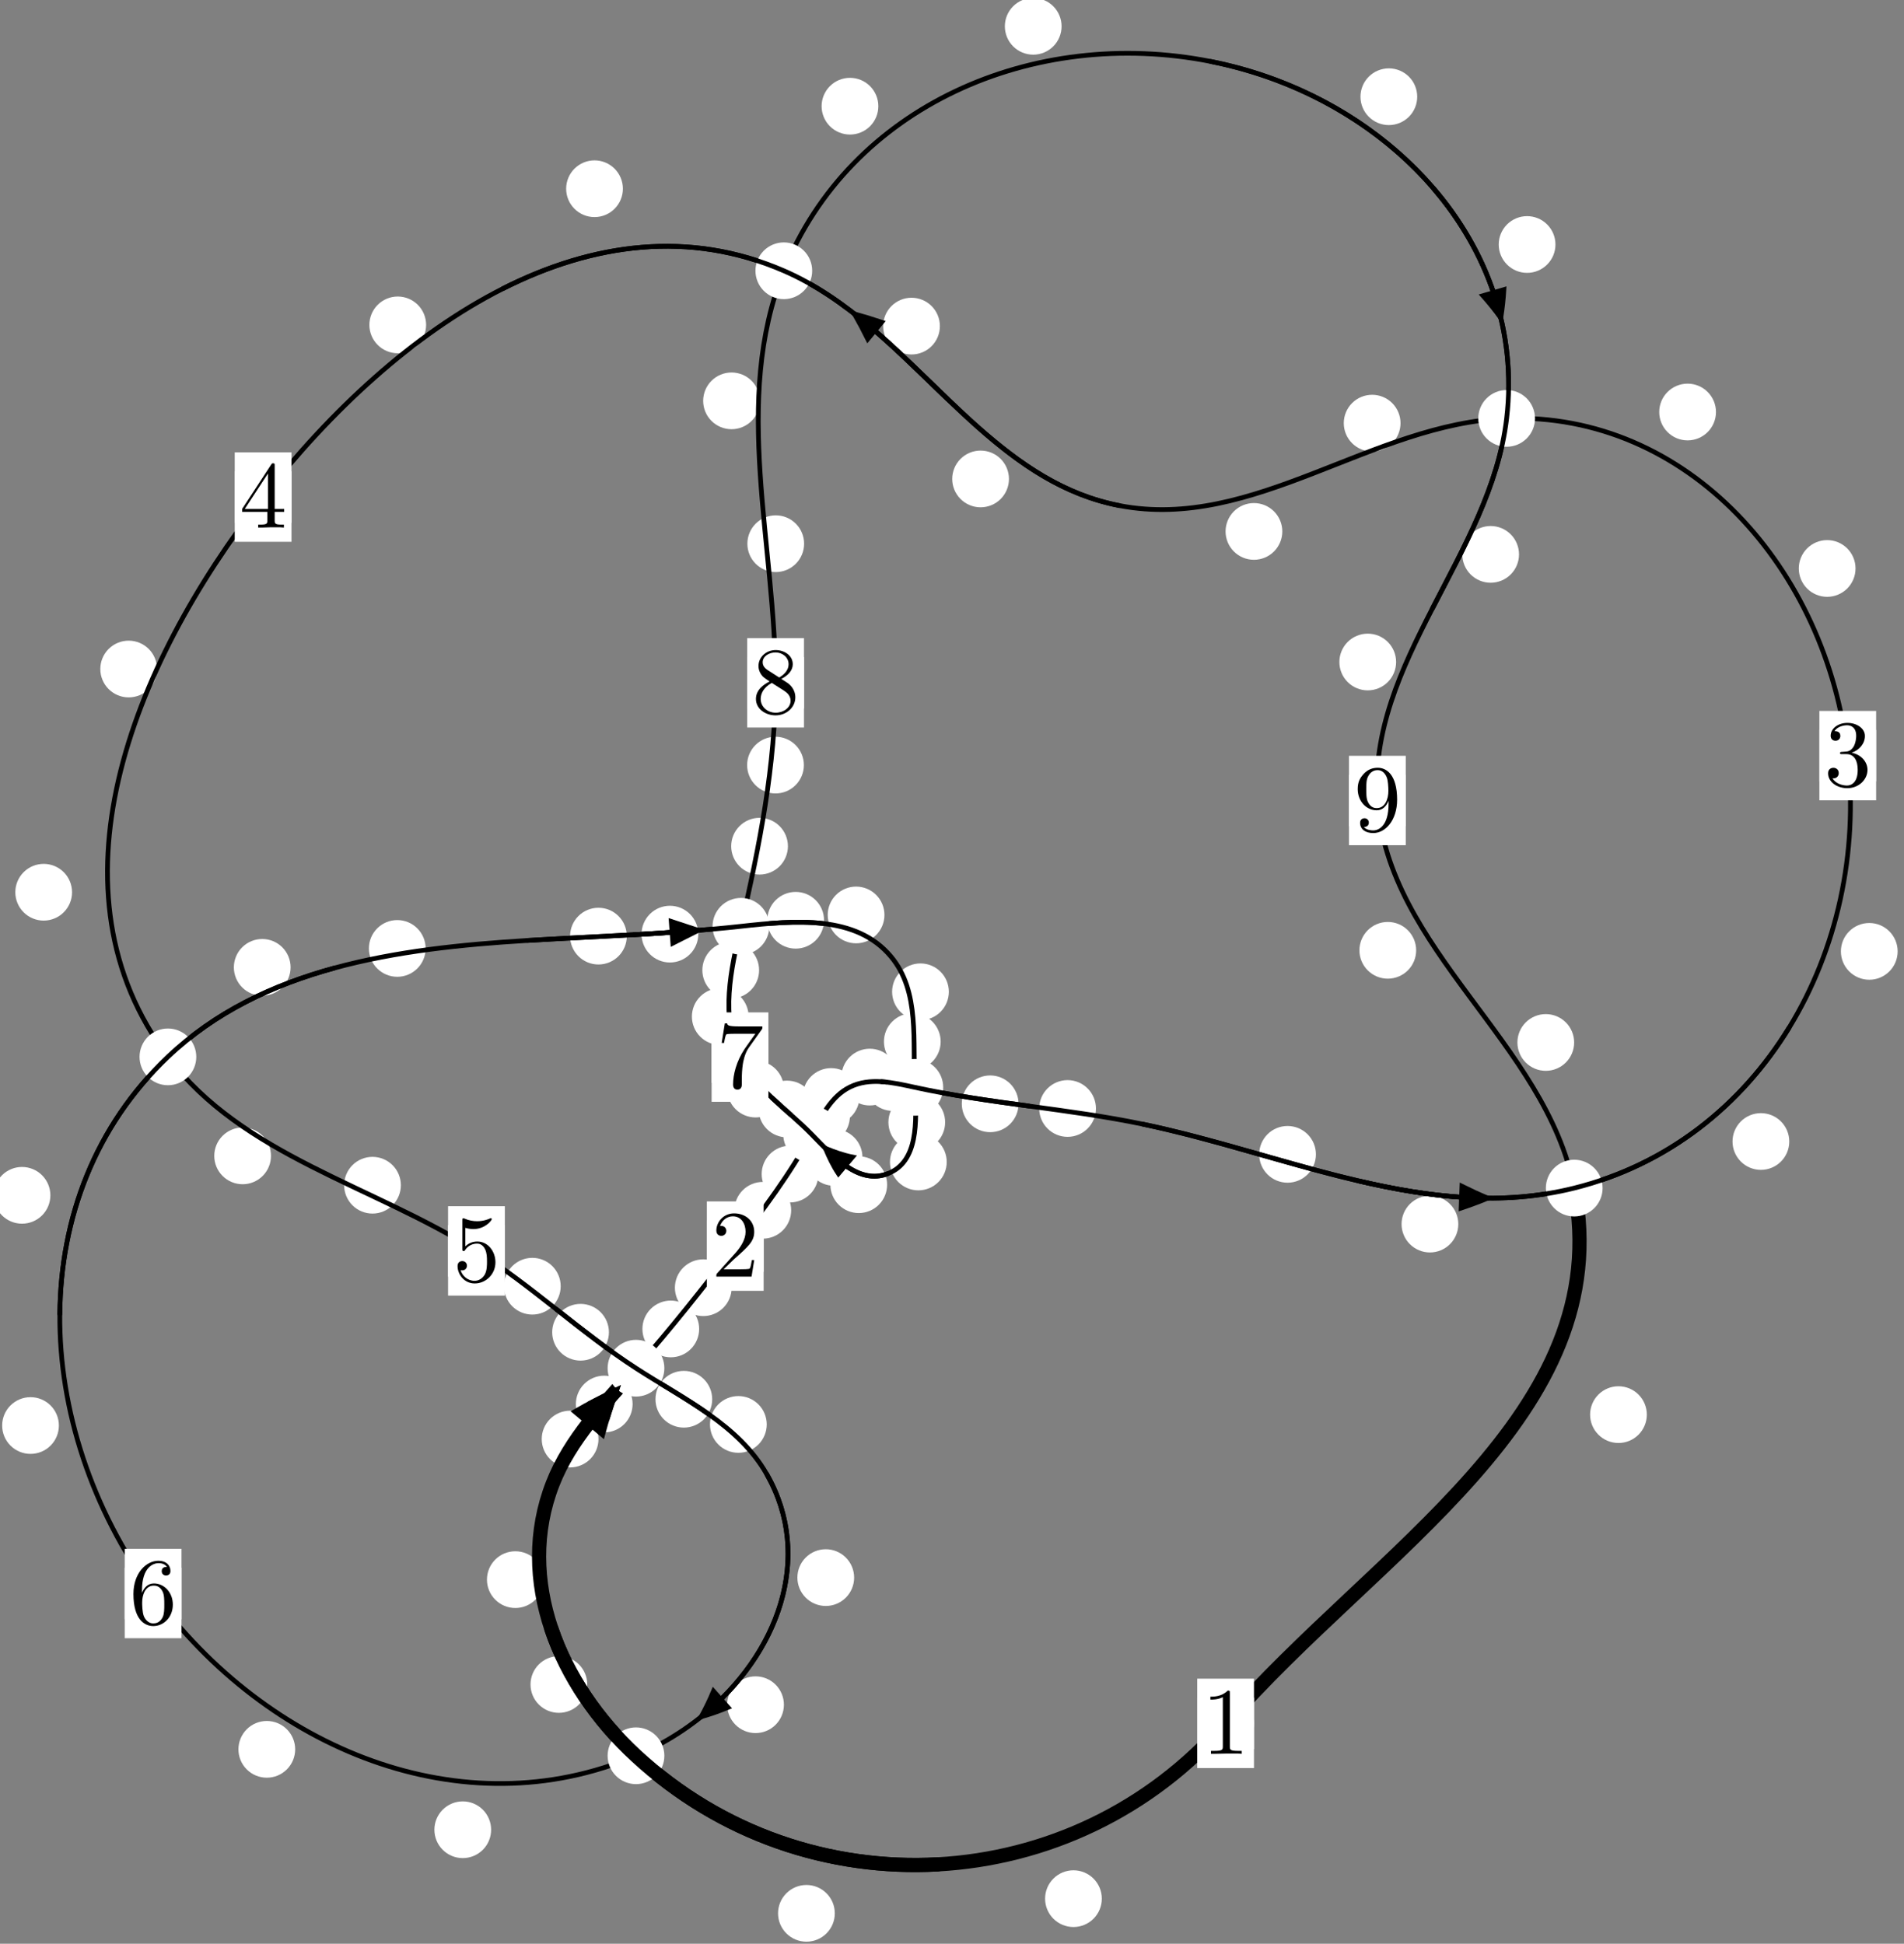 <?xml version="1.0"?>
<!-- Created by MetaPost 1.999 on 2021.07.05:2354 -->
<svg version="1.1" xmlns="http://www.w3.org/2000/svg" xmlns:xlink="http://www.w3.org/1999/xlink" width="200.581" height="204.807" viewBox="0 0 200.581 204.807">
<rect x="0" y="0" width="200.581" height="204.807" fill="#808080" stroke="none"/>
<!-- Original BoundingBox: -67.669159 -19.590866 132.911957 185.216492 -->
  <defs>
    <g transform="scale(0.01,0.01)" id="GLYPHcmr10_49">
      <path style="fill-rule: evenodd;" d="M294 -640C294 -664,294 -666,271 -666C209 -602,121 -602,89 -602L89 -571C109 -571,168 -571,220 -597L220 -79C220 -43,217 -31,127 -31L95 -31L95 -0L257 -0L130 -3L217 -3L257 -3L297 -3L384 -3L419 -0L419 -31L387 -31C297 -31,294 -42,294 -79"></path>
    </g>
    <g transform="scale(0.01,0.01)" id="GLYPHcmr10_50">
      <path style="fill-rule: evenodd;" d="M127 -77L233 -180C389 -318,449 -372,449 -472C449 -586,359 -666,237 -666C124 -666,50 -574,50 -485C50 -429,100 -429,103 -429C120 -429,155 -441,155 -482C155 -508,137 -534,102 -534C94 -534,92 -534,89 -533C112 -598,166 -635,224 -635C315 -635,358 -554,358 -472C358 -392,308 -313,253 -251L61 -37C50 -26,50 -24,50 -0L421 -0L449 -174L424 -174C419 -144,412 -100,402 -85C395 -77,329 -77,307 -77"></path>
    </g>
    <g transform="scale(0.01,0.01)" id="GLYPHcmr10_51">
      <path style="fill-rule: evenodd;" d="M290 -352C372 -379,430 -449,430 -528C430 -610,342 -666,246 -666C145 -666,69 -606,69 -530C69 -497,91 -478,120 -478C151 -478,171 -500,171 -529C171 -579,124 -579,109 -579C140 -628,206 -641,242 -641C283 -641,338 -619,338 -529C338 -517,336 -459,310 -415C280 -367,246 -364,221 -363C213 -362,189 -360,182 -360C174 -359,167 -358,167 -348C167 -337,174 -337,191 -337L235 -337C317 -337,354 -269,354 -171C354 -35,285 -6,241 -6C198 -6,123 -23,88 -82C123 -77,154 -99,154 -137C154 -173,127 -193,98 -193C74 -193,42 -179,42 -135C42 -44,135 22,244 22C366 22,457 -69,457 -171C457 -253,394 -331,290 -352"></path>
    </g>
    <g transform="scale(0.01,0.01)" id="GLYPHcmr10_52">
      <path style="fill-rule: evenodd;" d="M294 -165L294 -78C294 -42,292 -31,218 -31L197 -31L197 -0L332 -0L238 -3L290 -3L332 -3L374 -3L427 -3L468 -0L468 -31L447 -31C373 -31,371 -42,371 -78L371 -165L471 -165L471 -196L371 -196L371 -651C371 -671,371 -677,355 -677C346 -677,343 -677,335 -665L28 -196L28 -165M300 -196L56 -196L300 -569"></path>
    </g>
    <g transform="scale(0.01,0.01)" id="GLYPHcmr10_53">
      <path style="fill-rule: evenodd;" d="M449 -201C449 -320,367 -420,259 -420C211 -420,168 -404,132 -369L132 -564C152 -558,185 -551,217 -551C340 -551,410 -642,410 -655C410 -661,407 -666,400 -666C399 -666,397 -666,392 -663C372 -654,323 -634,256 -634C216 -634,170 -641,123 -662C115 -665,113 -665,111 -665C101 -665,101 -657,101 -641L101 -345C101 -327,101 -319,115 -319C122 -319,124 -322,128 -328C139 -344,176 -398,257 -398C309 -398,334 -352,342 -334C358 -297,360 -258,360 -208C360 -173,360 -113,336 -71C312 -32,275 -6,229 -6C156 -6,99 -59,82 -118C85 -117,88 -116,99 -116C132 -116,149 -141,149 -165C149 -189,132 -214,99 -214C85 -214,50 -207,50 -161C50 -75,119 22,231 22C347 22,449 -74,449 -201"></path>
    </g>
    <g transform="scale(0.01,0.01)" id="GLYPHcmr10_54">
      <path style="fill-rule: evenodd;" d="M132 -328L132 -352C132 -605,256 -641,307 -641C331 -641,373 -635,395 -601C380 -601,340 -601,340 -556C340 -525,364 -510,386 -510C402 -510,432 -519,432 -558C432 -618,388 -666,305 -666C177 -666,42 -537,42 -316C42 -49,158 22,251 22C362 22,457 -72,457 -204C457 -331,368 -427,257 -427C189 -427,152 -376,132 -328M251 -6C188 -6,158 -66,152 -81C134 -128,134 -208,134 -226C134 -304,166 -404,256 -404C272 -404,318 -404,349 -342C367 -305,367 -254,367 -205C367 -157,367 -107,350 -71C320 -11,274 -6,251 -6"></path>
    </g>
    <g transform="scale(0.01,0.01)" id="GLYPHcmr10_55">
      <path style="fill-rule: evenodd;" d="M476 -609C485 -621,485 -623,485 -644L242 -644C120 -644,118 -657,114 -676L89 -676L56 -470L81 -470C84 -486,93 -549,106 -561C113 -567,191 -567,204 -567L411 -567C400 -551,321 -442,299 -409C209 -274,176 -135,176 -33C176 -23,176 22,222 22C268 22,268 -23,268 -33L268 -84C268 -139,271 -194,279 -248C283 -271,297 -357,341 -419"></path>
    </g>
    <g transform="scale(0.01,0.01)" id="GLYPHcmr10_56">
      <path style="fill-rule: evenodd;" d="M163 -457C117 -487,113 -521,113 -538C113 -599,178 -641,249 -641C322 -641,386 -589,386 -517C386 -460,347 -412,287 -377M309 -362C381 -399,430 -451,430 -517C430 -609,341 -666,250 -666C150 -666,69 -592,69 -499C69 -481,71 -436,113 -389C124 -377,161 -352,186 -335C128 -306,42 -250,42 -151C42 -45,144 22,249 22C362 22,457 -61,457 -168C457 -204,446 -249,408 -291C389 -312,373 -322,309 -362M209 -320L332 -242C360 -223,407 -193,407 -132C407 -58,332 -6,250 -6C164 -6,92 -68,92 -151C92 -209,124 -273,209 -320"></path>
    </g>
    <g transform="scale(0.01,0.01)" id="GLYPHcmr10_57">
      <path style="fill-rule: evenodd;" d="M367 -318L367 -286C367 -52,263 -6,205 -6C188 -6,134 -8,107 -42C151 -42,159 -71,159 -88C159 -119,135 -134,113 -134C97 -134,67 -125,67 -86C67 -19,121 22,206 22C335 22,457 -114,457 -329C457 -598,342 -666,253 -666C198 -666,149 -648,106 -603C65 -558,42 -516,42 -441C42 -316,130 -218,242 -218C303 -218,344 -260,367 -318M243 -241C227 -241,181 -241,150 -304C132 -341,132 -391,132 -440C132 -494,132 -541,153 -578C180 -628,218 -641,253 -641C299 -641,332 -607,349 -562C361 -530,365 -467,365 -421C365 -338,331 -241,243 -241"></path>
    </g>
  </defs>
  <path d="M116.074 200.056C116.074 199.263,115.759 198.503,115.199 197.942C114.639 197.382,113.878 197.067,113.086 197.067C112.293 197.067,111.533 197.382,110.972 197.942C110.412 198.503,110.097 199.263,110.097 200.056C110.097 200.848,110.412 201.609,110.972 202.169C111.533 202.73,112.293 203.045,113.086 203.045C113.878 203.045,114.639 202.73,115.199 202.169C115.759 201.609,116.074 200.848,116.074 200.056Z" style="fill: rgb(100%,100%,100%);stroke: none;"></path>
  <path d="M132.102 181.586C132.102 180.793,131.787 180.033,131.226 179.472C130.666 178.912,129.905 178.597,129.113 178.597C128.32 178.597,127.56 178.912,126.999 179.472C126.439 180.033,126.124 180.793,126.124 181.586C126.124 182.378,126.439 183.139,126.999 183.699C127.56 184.259,128.32 184.574,129.113 184.574C129.905 184.574,130.666 184.259,131.226 183.699C131.787 183.139,132.102 182.378,132.102 181.586Z" style="fill: rgb(100%,100%,100%);stroke: none;"></path>
  <path d="M61.865 177.488C61.865 176.696,61.55 175.936,60.99 175.375C60.429 174.815,59.669 174.5,58.876 174.5C58.084 174.5,57.323 174.815,56.763 175.375C56.202 175.936,55.888 176.696,55.888 177.488C55.888 178.281,56.202 179.041,56.763 179.602C57.323 180.162,58.084 180.477,58.876 180.477C59.669 180.477,60.429 180.162,60.99 179.602C61.55 179.041,61.865 178.281,61.865 177.488Z" style="fill: rgb(100%,100%,100%);stroke: none;"></path>
  <path d="M87.944 201.602C87.944 200.809,87.629 200.049,87.068 199.489C86.508 198.928,85.748 198.613,84.955 198.613C84.162 198.613,83.402 198.928,82.842 199.489C82.281 200.049,81.966 200.809,81.966 201.602C81.966 202.395,82.281 203.155,82.842 203.715C83.402 204.276,84.162 204.591,84.955 204.591C85.748 204.591,86.508 204.276,87.068 203.715C87.629 203.155,87.944 202.395,87.944 201.602Z" style="fill: rgb(100%,100%,100%);stroke: none;"></path>
  <path d="M63.048 151.629C63.048 150.837,62.733 150.076,62.172 149.516C61.612 148.955,60.852 148.64,60.059 148.64C59.266 148.64,58.506 148.955,57.946 149.516C57.385 150.076,57.07 150.837,57.07 151.629C57.07 152.422,57.385 153.182,57.946 153.743C58.506 154.303,59.266 154.618,60.059 154.618C60.852 154.618,61.612 154.303,62.172 153.743C62.733 153.182,63.048 152.422,63.048 151.629Z" style="fill: rgb(100%,100%,100%);stroke: none;"></path>
  <path d="M57.277 166.441C57.277 165.648,56.962 164.888,56.401 164.328C55.841 163.767,55.081 163.452,54.288 163.452C53.495 163.452,52.735 163.767,52.175 164.328C51.614 164.888,51.299 165.648,51.299 166.441C51.299 167.234,51.614 167.994,52.175 168.554C52.735 169.115,53.495 169.43,54.288 169.43C55.081 169.43,55.841 169.115,56.401 168.554C56.962 167.994,57.277 167.234,57.277 166.441Z" style="fill: rgb(100%,100%,100%);stroke: none;"></path>
  <path d="M73.654 140.026C73.654 139.233,73.339 138.473,72.779 137.913C72.218 137.352,71.458 137.037,70.665 137.037C69.873 137.037,69.112 137.352,68.552 137.913C67.991 138.473,67.677 139.233,67.677 140.026C67.677 140.819,67.991 141.579,68.552 142.139C69.112 142.7,69.873 143.015,70.665 143.015C71.458 143.015,72.218 142.7,72.779 142.139C73.339 141.579,73.654 140.819,73.654 140.026Z" style="fill: rgb(100%,100%,100%);stroke: none;"></path>
  <path d="M66.644 147.939C66.644 147.146,66.329 146.386,65.769 145.826C65.208 145.265,64.448 144.95,63.656 144.95C62.863 144.95,62.103 145.265,61.542 145.826C60.982 146.386,60.667 147.146,60.667 147.939C60.667 148.732,60.982 149.492,61.542 150.052C62.103 150.613,62.863 150.928,63.656 150.928C64.448 150.928,65.208 150.613,65.769 150.052C66.329 149.492,66.644 148.732,66.644 147.939Z" style="fill: rgb(100%,100%,100%);stroke: none;"></path>
  <path d="M83.347 127.525C83.347 126.732,83.032 125.972,82.471 125.412C81.911 124.851,81.151 124.536,80.358 124.536C79.565 124.536,78.805 124.851,78.245 125.412C77.684 125.972,77.369 126.732,77.369 127.525C77.369 128.318,77.684 129.078,78.245 129.638C78.805 130.199,79.565 130.514,80.358 130.514C81.151 130.514,81.911 130.199,82.471 129.638C83.032 129.078,83.347 128.318,83.347 127.525Z" style="fill: rgb(100%,100%,100%);stroke: none;"></path>
  <path d="M77.076 135.682C77.076 134.889,76.761 134.129,76.201 133.569C75.64 133.008,74.88 132.693,74.087 132.693C73.295 132.693,72.534 133.008,71.974 133.569C71.414 134.129,71.099 134.889,71.099 135.682C71.099 136.475,71.414 137.235,71.974 137.796C72.534 138.356,73.295 138.671,74.087 138.671C74.88 138.671,75.64 138.356,76.201 137.796C76.761 137.235,77.076 136.475,77.076 135.682Z" style="fill: rgb(100%,100%,100%);stroke: none;"></path>
  <path d="M89.536 117.604C89.536 116.811,89.222 116.051,88.661 115.491C88.101 114.93,87.34 114.615,86.548 114.615C85.755 114.615,84.995 114.93,84.434 115.491C83.874 116.051,83.559 116.811,83.559 117.604C83.559 118.397,83.874 119.157,84.434 119.717C84.995 120.278,85.755 120.593,86.548 120.593C87.34 120.593,88.101 120.278,88.661 119.717C89.222 119.157,89.536 118.397,89.536 117.604Z" style="fill: rgb(100%,100%,100%);stroke: none;"></path>
  <path d="M86.218 123.709C86.218 122.916,85.903 122.156,85.342 121.596C84.782 121.035,84.022 120.72,83.229 120.72C82.436 120.72,81.676 121.035,81.116 121.596C80.555 122.156,80.24 122.916,80.24 123.709C80.24 124.502,80.555 125.262,81.116 125.822C81.676 126.383,82.436 126.698,83.229 126.698C84.022 126.698,84.782 126.383,85.342 125.822C85.903 125.262,86.218 124.502,86.218 123.709Z" style="fill: rgb(100%,100%,100%);stroke: none;"></path>
  <path d="M94.617 113.49C94.617 112.698,94.302 111.937,93.742 111.377C93.181 110.816,92.421 110.501,91.628 110.501C90.836 110.501,90.076 110.816,89.515 111.377C88.955 111.937,88.64 112.698,88.64 113.49C88.64 114.283,88.955 115.043,89.515 115.604C90.076 116.164,90.836 116.479,91.628 116.479C92.421 116.479,93.181 116.164,93.742 115.604C94.302 115.043,94.617 114.283,94.617 113.49Z" style="fill: rgb(100%,100%,100%);stroke: none;"></path>
  <path d="M90.545 115.532C90.545 114.74,90.23 113.979,89.67 113.419C89.109 112.858,88.349 112.544,87.557 112.544C86.764 112.544,86.004 112.858,85.443 113.419C84.883 113.979,84.568 114.74,84.568 115.532C84.568 116.325,84.883 117.085,85.443 117.646C86.004 118.206,86.764 118.521,87.557 118.521C88.349 118.521,89.109 118.206,89.67 117.646C90.23 117.085,90.545 116.325,90.545 115.532Z" style="fill: rgb(100%,100%,100%);stroke: none;"></path>
  <path d="M107.3 116.305C107.3 115.512,106.985 114.752,106.425 114.191C105.864 113.631,105.104 113.316,104.312 113.316C103.519 113.316,102.759 113.631,102.198 114.191C101.638 114.752,101.323 115.512,101.323 116.305C101.323 117.097,101.638 117.858,102.198 118.418C102.759 118.979,103.519 119.294,104.312 119.294C105.104 119.294,105.864 118.979,106.425 118.418C106.985 117.858,107.3 117.097,107.3 116.305Z" style="fill: rgb(100%,100%,100%);stroke: none;"></path>
  <path d="M97.056 114.067C97.056 113.274,96.741 112.514,96.181 111.953C95.62 111.393,94.86 111.078,94.067 111.078C93.275 111.078,92.514 111.393,91.954 111.953C91.393 112.514,91.078 113.274,91.078 114.067C91.078 114.859,91.393 115.62,91.954 116.18C92.514 116.74,93.275 117.055,94.067 117.055C94.86 117.055,95.62 116.74,96.181 116.18C96.741 115.62,97.056 114.859,97.056 114.067Z" style="fill: rgb(100%,100%,100%);stroke: none;"></path>
  <path d="M138.629 121.629C138.629 120.837,138.314 120.076,137.753 119.516C137.193 118.955,136.432 118.641,135.64 118.641C134.847 118.641,134.087 118.955,133.526 119.516C132.966 120.076,132.651 120.837,132.651 121.629C132.651 122.422,132.966 123.182,133.526 123.743C134.087 124.303,134.847 124.618,135.64 124.618C136.432 124.618,137.193 124.303,137.753 123.743C138.314 123.182,138.629 122.422,138.629 121.629Z" style="fill: rgb(100%,100%,100%);stroke: none;"></path>
  <path d="M115.454 116.797C115.454 116.004,115.14 115.244,114.579 114.684C114.019 114.123,113.258 113.808,112.466 113.808C111.673 113.808,110.913 114.123,110.352 114.684C109.792 115.244,109.477 116.004,109.477 116.797C109.477 117.59,109.792 118.35,110.352 118.91C110.913 119.471,111.673 119.786,112.466 119.786C113.258 119.786,114.019 119.471,114.579 118.91C115.14 118.35,115.454 117.59,115.454 116.797Z" style="fill: rgb(100%,100%,100%);stroke: none;"></path>
  <path d="M188.494 120.277C188.494 119.484,188.179 118.724,187.618 118.163C187.058 117.603,186.298 117.288,185.505 117.288C184.712 117.288,183.952 117.603,183.392 118.163C182.831 118.724,182.516 119.484,182.516 120.277C182.516 121.069,182.831 121.829,183.392 122.39C183.952 122.95,184.712 123.265,185.505 123.265C186.298 123.265,187.058 122.95,187.618 122.39C188.179 121.829,188.494 121.069,188.494 120.277Z" style="fill: rgb(100%,100%,100%);stroke: none;"></path>
  <path d="M153.628 128.98C153.628 128.187,153.313 127.427,152.752 126.866C152.192 126.306,151.432 125.991,150.639 125.991C149.846 125.991,149.086 126.306,148.525 126.866C147.965 127.427,147.65 128.187,147.65 128.98C147.65 129.772,147.965 130.532,148.525 131.093C149.086 131.653,149.846 131.968,150.639 131.968C151.432 131.968,152.192 131.653,152.752 131.093C153.313 130.532,153.628 129.772,153.628 128.98Z" style="fill: rgb(100%,100%,100%);stroke: none;"></path>
  <path d="M195.475 59.897C195.475 59.105,195.16 58.344,194.6 57.784C194.039 57.224,193.279 56.909,192.486 56.909C191.694 56.909,190.934 57.224,190.373 57.784C189.813 58.344,189.498 59.105,189.498 59.897C189.498 60.69,189.813 61.45,190.373 62.011C190.934 62.571,191.694 62.886,192.486 62.886C193.279 62.886,194.039 62.571,194.6 62.011C195.16 61.45,195.475 60.69,195.475 59.897Z" style="fill: rgb(100%,100%,100%);stroke: none;"></path>
  <path d="M199.912 100.243C199.912 99.45,199.597 98.69,199.037 98.13C198.476 97.569,197.716 97.254,196.923 97.254C196.131 97.254,195.37 97.569,194.81 98.13C194.249 98.69,193.934 99.45,193.934 100.243C193.934 101.036,194.249 101.796,194.81 102.356C195.37 102.917,196.131 103.232,196.923 103.232C197.716 103.232,198.476 102.917,199.037 102.356C199.597 101.796,199.912 101.036,199.912 100.243Z" style="fill: rgb(100%,100%,100%);stroke: none;"></path>
  <path d="M147.541 44.586C147.541 43.793,147.226 43.033,146.665 42.472C146.105 41.912,145.345 41.597,144.552 41.597C143.759 41.597,142.999 41.912,142.439 42.472C141.878 43.033,141.563 43.793,141.563 44.586C141.563 45.378,141.878 46.138,142.439 46.699C142.999 47.259,143.759 47.574,144.552 47.574C145.345 47.574,146.105 47.259,146.665 46.699C147.226 46.138,147.541 45.378,147.541 44.586Z" style="fill: rgb(100%,100%,100%);stroke: none;"></path>
  <path d="M180.773 43.413C180.773 42.62,180.458 41.86,179.897 41.3C179.337 40.739,178.577 40.424,177.784 40.424C176.991 40.424,176.231 40.739,175.671 41.3C175.11 41.86,174.795 42.62,174.795 43.413C174.795 44.206,175.11 44.966,175.671 45.527C176.231 46.087,176.991 46.402,177.784 46.402C178.577 46.402,179.337 46.087,179.897 45.527C180.458 44.966,180.773 44.206,180.773 43.413Z" style="fill: rgb(100%,100%,100%);stroke: none;"></path>
  <path d="M106.291 50.465C106.291 49.672,105.976 48.912,105.416 48.351C104.855 47.791,104.095 47.476,103.303 47.476C102.51 47.476,101.75 47.791,101.189 48.351C100.629 48.912,100.314 49.672,100.314 50.465C100.314 51.257,100.629 52.017,101.189 52.578C101.75 53.138,102.51 53.453,103.303 53.453C104.095 53.453,104.855 53.138,105.416 52.578C105.976 52.017,106.291 51.257,106.291 50.465Z" style="fill: rgb(100%,100%,100%);stroke: none;"></path>
  <path d="M135.087 55.995C135.087 55.202,134.772 54.442,134.212 53.881C133.651 53.321,132.891 53.006,132.098 53.006C131.306 53.006,130.546 53.321,129.985 53.881C129.425 54.442,129.11 55.202,129.11 55.995C129.11 56.787,129.425 57.547,129.985 58.108C130.546 58.668,131.306 58.983,132.098 58.983C132.891 58.983,133.651 58.668,134.212 58.108C134.772 57.547,135.087 56.787,135.087 55.995Z" style="fill: rgb(100%,100%,100%);stroke: none;"></path>
  <path d="M65.62 19.886C65.62 19.093,65.305 18.333,64.744 17.772C64.184 17.212,63.424 16.897,62.631 16.897C61.838 16.897,61.078 17.212,60.518 17.772C59.957 18.333,59.642 19.093,59.642 19.886C59.642 20.678,59.957 21.438,60.518 21.999C61.078 22.559,61.838 22.874,62.631 22.874C63.424 22.874,64.184 22.559,64.744 21.999C65.305 21.438,65.62 20.678,65.62 19.886Z" style="fill: rgb(100%,100%,100%);stroke: none;"></path>
  <path d="M99.015 34.361C99.015 33.568,98.7 32.808,98.14 32.248C97.579 31.687,96.819 31.372,96.026 31.372C95.234 31.372,94.474 31.687,93.913 32.248C93.353 32.808,93.038 33.568,93.038 34.361C93.038 35.154,93.353 35.914,93.913 36.474C94.474 37.035,95.234 37.35,96.026 37.35C96.819 37.35,97.579 37.035,98.14 36.474C98.7 35.914,99.015 35.154,99.015 34.361Z" style="fill: rgb(100%,100%,100%);stroke: none;"></path>
  <path d="M16.545 70.493C16.545 69.7,16.23 68.94,15.669 68.379C15.109 67.819,14.349 67.504,13.556 67.504C12.763 67.504,12.003 67.819,11.443 68.379C10.882 68.94,10.567 69.7,10.567 70.493C10.567 71.285,10.882 72.045,11.443 72.606C12.003 73.166,12.763 73.481,13.556 73.481C14.349 73.481,15.109 73.166,15.669 72.606C16.23 72.045,16.545 71.285,16.545 70.493Z" style="fill: rgb(100%,100%,100%);stroke: none;"></path>
  <path d="M44.89 34.233C44.89 33.44,44.575 32.68,44.015 32.119C43.454 31.559,42.694 31.244,41.902 31.244C41.109 31.244,40.349 31.559,39.788 32.119C39.228 32.68,38.913 33.44,38.913 34.233C38.913 35.025,39.228 35.785,39.788 36.346C40.349 36.906,41.109 37.221,41.902 37.221C42.694 37.221,43.454 36.906,44.015 36.346C44.575 35.785,44.89 35.025,44.89 34.233Z" style="fill: rgb(100%,100%,100%);stroke: none;"></path>
  <path d="M28.548 121.791C28.548 120.998,28.233 120.238,27.673 119.678C27.112 119.117,26.352 118.802,25.56 118.802C24.767 118.802,24.007 119.117,23.446 119.678C22.886 120.238,22.571 120.998,22.571 121.791C22.571 122.584,22.886 123.344,23.446 123.904C24.007 124.465,24.767 124.78,25.56 124.78C26.352 124.78,27.112 124.465,27.673 123.904C28.233 123.344,28.548 122.584,28.548 121.791Z" style="fill: rgb(100%,100%,100%);stroke: none;"></path>
  <path d="M7.591 94.012C7.591 93.219,7.276 92.459,6.716 91.899C6.155 91.338,5.395 91.023,4.602 91.023C3.81 91.023,3.049 91.338,2.489 91.899C1.928 92.459,1.613 93.219,1.613 94.012C1.613 94.805,1.928 95.565,2.489 96.125C3.049 96.686,3.81 97.001,4.602 97.001C5.395 97.001,6.155 96.686,6.716 96.125C7.276 95.565,7.591 94.805,7.591 94.012Z" style="fill: rgb(100%,100%,100%);stroke: none;"></path>
  <path d="M59.067 135.524C59.067 134.731,58.752 133.971,58.192 133.41C57.631 132.85,56.871 132.535,56.078 132.535C55.286 132.535,54.526 132.85,53.965 133.41C53.405 133.971,53.09 134.731,53.09 135.524C53.09 136.316,53.405 137.077,53.965 137.637C54.526 138.197,55.286 138.512,56.078 138.512C56.871 138.512,57.631 138.197,58.192 137.637C58.752 137.077,59.067 136.316,59.067 135.524Z" style="fill: rgb(100%,100%,100%);stroke: none;"></path>
  <path d="M42.23 124.882C42.23 124.09,41.915 123.33,41.355 122.769C40.794 122.209,40.034 121.894,39.242 121.894C38.449 121.894,37.689 122.209,37.128 122.769C36.568 123.33,36.253 124.09,36.253 124.882C36.253 125.675,36.568 126.435,37.128 126.996C37.689 127.556,38.449 127.871,39.242 127.871C40.034 127.871,40.794 127.556,41.355 126.996C41.915 126.435,42.23 125.675,42.23 124.882Z" style="fill: rgb(100%,100%,100%);stroke: none;"></path>
  <path d="M75.029 147.433C75.029 146.641,74.714 145.88,74.154 145.32C73.593 144.759,72.833 144.444,72.04 144.444C71.248 144.444,70.487 144.759,69.927 145.32C69.366 145.88,69.052 146.641,69.052 147.433C69.052 148.226,69.366 148.986,69.927 149.547C70.487 150.107,71.248 150.422,72.04 150.422C72.833 150.422,73.593 150.107,74.154 149.547C74.714 148.986,75.029 148.226,75.029 147.433Z" style="fill: rgb(100%,100%,100%);stroke: none;"></path>
  <path d="M64.149 140.375C64.149 139.583,63.834 138.823,63.274 138.262C62.713 137.702,61.953 137.387,61.16 137.387C60.368 137.387,59.607 137.702,59.047 138.262C58.486 138.823,58.172 139.583,58.172 140.375C58.172 141.168,58.486 141.928,59.047 142.489C59.607 143.049,60.368 143.364,61.16 143.364C61.953 143.364,62.713 143.049,63.274 142.489C63.834 141.928,64.149 141.168,64.149 140.375Z" style="fill: rgb(100%,100%,100%);stroke: none;"></path>
  <path d="M89.981 166.227C89.981 165.435,89.666 164.674,89.105 164.114C88.545 163.553,87.785 163.239,86.992 163.239C86.199 163.239,85.439 163.553,84.879 164.114C84.318 164.674,84.003 165.435,84.003 166.227C84.003 167.02,84.318 167.78,84.879 168.341C85.439 168.901,86.199 169.216,86.992 169.216C87.785 169.216,88.545 168.901,89.105 168.341C89.666 167.78,89.981 167.02,89.981 166.227Z" style="fill: rgb(100%,100%,100%);stroke: none;"></path>
  <path d="M80.774 150.088C80.774 149.295,80.459 148.535,79.898 147.975C79.338 147.414,78.577 147.099,77.785 147.099C76.992 147.099,76.232 147.414,75.671 147.975C75.111 148.535,74.796 149.295,74.796 150.088C74.796 150.881,75.111 151.641,75.671 152.201C76.232 152.762,76.992 153.077,77.785 153.077C78.577 153.077,79.338 152.762,79.898 152.201C80.459 151.641,80.774 150.881,80.774 150.088Z" style="fill: rgb(100%,100%,100%);stroke: none;"></path>
  <path d="M51.739 192.794C51.739 192.002,51.425 191.242,50.864 190.681C50.304 190.121,49.543 189.806,48.751 189.806C47.958 189.806,47.198 190.121,46.637 190.681C46.077 191.242,45.762 192.002,45.762 192.794C45.762 193.587,46.077 194.347,46.637 194.908C47.198 195.468,47.958 195.783,48.751 195.783C49.543 195.783,50.304 195.468,50.864 194.908C51.425 194.347,51.739 193.587,51.739 192.794Z" style="fill: rgb(100%,100%,100%);stroke: none;"></path>
  <path d="M82.583 179.621C82.583 178.828,82.269 178.068,81.708 177.507C81.148 176.947,80.387 176.632,79.595 176.632C78.802 176.632,78.042 176.947,77.481 177.507C76.921 178.068,76.606 178.828,76.606 179.621C76.606 180.413,76.921 181.173,77.481 181.734C78.042 182.294,78.802 182.609,79.595 182.609C80.387 182.609,81.148 182.294,81.708 181.734C82.269 181.173,82.583 180.413,82.583 179.621Z" style="fill: rgb(100%,100%,100%);stroke: none;"></path>
  <path d="M6.204 150.204C6.204 149.411,5.889 148.651,5.329 148.09C4.768 147.53,4.008 147.215,3.215 147.215C2.423 147.215,1.662 147.53,1.102 148.09C0.541 148.651,0.227 149.411,0.227 150.204C0.227 150.996,0.541 151.757,1.102 152.317C1.662 152.878,2.423 153.193,3.215 153.193C4.008 153.193,4.768 152.878,5.329 152.317C5.889 151.757,6.204 150.996,6.204 150.204Z" style="fill: rgb(100%,100%,100%);stroke: none;"></path>
  <path d="M31.096 184.323C31.096 183.53,30.781 182.77,30.22 182.209C29.66 181.649,28.9 181.334,28.107 181.334C27.314 181.334,26.554 181.649,25.994 182.209C25.433 182.77,25.118 183.53,25.118 184.323C25.118 185.115,25.433 185.876,25.994 186.436C26.554 186.997,27.314 187.311,28.107 187.311C28.9 187.311,29.66 186.997,30.22 186.436C30.781 185.876,31.096 185.115,31.096 184.323Z" style="fill: rgb(100%,100%,100%);stroke: none;"></path>
  <path d="M30.614 101.926C30.614 101.134,30.299 100.374,29.739 99.813C29.178 99.253,28.418 98.938,27.625 98.938C26.833 98.938,26.072 99.253,25.512 99.813C24.951 100.374,24.637 101.134,24.637 101.926C24.637 102.719,24.951 103.479,25.512 104.04C26.072 104.6,26.833 104.915,27.625 104.915C28.418 104.915,29.178 104.6,29.739 104.04C30.299 103.479,30.614 102.719,30.614 101.926Z" style="fill: rgb(100%,100%,100%);stroke: none;"></path>
  <path d="M5.308 125.948C5.308 125.155,4.993 124.395,4.433 123.835C3.872 123.274,3.112 122.959,2.32 122.959C1.527 122.959,0.767 123.274,0.206 123.835C-0.354 124.395,-0.669 125.155,-0.669 125.948C-0.669 126.741,-0.354 127.501,0.206 128.061C0.767 128.622,1.527 128.937,2.32 128.937C3.112 128.937,3.872 128.622,4.433 128.061C4.993 127.501,5.308 126.741,5.308 125.948Z" style="fill: rgb(100%,100%,100%);stroke: none;"></path>
  <path d="M66.033 98.637C66.033 97.844,65.718 97.084,65.158 96.524C64.597 95.963,63.837 95.648,63.044 95.648C62.252 95.648,61.492 95.963,60.931 96.524C60.371 97.084,60.056 97.844,60.056 98.637C60.056 99.43,60.371 100.19,60.931 100.75C61.492 101.311,62.252 101.626,63.044 101.626C63.837 101.626,64.597 101.311,65.158 100.75C65.718 100.19,66.033 99.43,66.033 98.637Z" style="fill: rgb(100%,100%,100%);stroke: none;"></path>
  <path d="M44.84 99.933C44.84 99.141,44.525 98.381,43.964 97.82C43.404 97.26,42.644 96.945,41.851 96.945C41.058 96.945,40.298 97.26,39.738 97.82C39.177 98.381,38.862 99.141,38.862 99.933C38.862 100.726,39.177 101.486,39.738 102.047C40.298 102.607,41.058 102.922,41.851 102.922C42.644 102.922,43.404 102.607,43.964 102.047C44.525 101.486,44.84 100.726,44.84 99.933Z" style="fill: rgb(100%,100%,100%);stroke: none;"></path>
  <path d="M86.811 96.965C86.811 96.173,86.496 95.413,85.935 94.852C85.375 94.292,84.615 93.977,83.822 93.977C83.029 93.977,82.269 94.292,81.709 94.852C81.148 95.413,80.833 96.173,80.833 96.965C80.833 97.758,81.148 98.518,81.709 99.079C82.269 99.639,83.029 99.954,83.822 99.954C84.615 99.954,85.375 99.639,85.935 99.079C86.496 98.518,86.811 97.758,86.811 96.965Z" style="fill: rgb(100%,100%,100%);stroke: none;"></path>
  <path d="M73.563 98.426C73.563 97.634,73.248 96.874,72.687 96.313C72.127 95.753,71.367 95.438,70.574 95.438C69.781 95.438,69.021 95.753,68.461 96.313C67.9 96.874,67.585 97.634,67.585 98.426C67.585 99.219,67.9 99.979,68.461 100.54C69.021 101.1,69.781 101.415,70.574 101.415C71.367 101.415,72.127 101.1,72.687 100.54C73.248 99.979,73.563 99.219,73.563 98.426Z" style="fill: rgb(100%,100%,100%);stroke: none;"></path>
  <path d="M99.958 104.501C99.958 103.709,99.643 102.948,99.083 102.388C98.522 101.827,97.762 101.513,96.969 101.513C96.177 101.513,95.417 101.827,94.856 102.388C94.296 102.948,93.981 103.709,93.981 104.501C93.981 105.294,94.296 106.054,94.856 106.615C95.417 107.175,96.177 107.49,96.969 107.49C97.762 107.49,98.522 107.175,99.083 106.615C99.643 106.054,99.958 105.294,99.958 104.501Z" style="fill: rgb(100%,100%,100%);stroke: none;"></path>
  <path d="M93.175 96.405C93.175 95.613,92.86 94.853,92.299 94.292C91.739 93.732,90.979 93.417,90.186 93.417C89.393 93.417,88.633 93.732,88.073 94.292C87.512 94.853,87.197 95.613,87.197 96.405C87.197 97.198,87.512 97.958,88.073 98.519C88.633 99.079,89.393 99.394,90.186 99.394C90.979 99.394,91.739 99.079,92.299 98.519C92.86 97.958,93.175 97.198,93.175 96.405Z" style="fill: rgb(100%,100%,100%);stroke: none;"></path>
  <path d="M99.568 118.249C99.568 117.456,99.253 116.696,98.693 116.136C98.132 115.575,97.372 115.26,96.579 115.26C95.787 115.26,95.027 115.575,94.466 116.136C93.906 116.696,93.591 117.456,93.591 118.249C93.591 119.042,93.906 119.802,94.466 120.362C95.027 120.923,95.787 121.238,96.579 121.238C97.372 121.238,98.132 120.923,98.693 120.362C99.253 119.802,99.568 119.042,99.568 118.249Z" style="fill: rgb(100%,100%,100%);stroke: none;"></path>
  <path d="M99.097 109.753C99.097 108.961,98.782 108.201,98.222 107.64C97.661 107.08,96.901 106.765,96.108 106.765C95.316 106.765,94.556 107.08,93.995 107.64C93.435 108.201,93.12 108.961,93.12 109.753C93.12 110.546,93.435 111.306,93.995 111.867C94.556 112.427,95.316 112.742,96.108 112.742C96.901 112.742,97.661 112.427,98.222 111.867C98.782 111.306,99.097 110.546,99.097 109.753Z" style="fill: rgb(100%,100%,100%);stroke: none;"></path>
  <path d="M93.456 124.828C93.456 124.036,93.141 123.276,92.581 122.715C92.02 122.155,91.26 121.84,90.468 121.84C89.675 121.84,88.915 122.155,88.354 122.715C87.794 123.276,87.479 124.036,87.479 124.828C87.479 125.621,87.794 126.381,88.354 126.942C88.915 127.502,89.675 127.817,90.468 127.817C91.26 127.817,92.02 127.502,92.581 126.942C93.141 126.381,93.456 125.621,93.456 124.828Z" style="fill: rgb(100%,100%,100%);stroke: none;"></path>
  <path d="M99.735 122.435C99.735 121.642,99.42 120.882,98.859 120.321C98.299 119.761,97.539 119.446,96.746 119.446C95.953 119.446,95.193 119.761,94.633 120.321C94.072 120.882,93.757 121.642,93.757 122.435C93.757 123.227,94.072 123.987,94.633 124.548C95.193 125.108,95.953 125.423,96.746 125.423C97.539 125.423,98.299 125.108,98.859 124.548C99.42 123.987,99.735 123.227,99.735 122.435Z" style="fill: rgb(100%,100%,100%);stroke: none;"></path>
  <path d="M85.891 116.849C85.891 116.057,85.576 115.297,85.015 114.736C84.455 114.176,83.695 113.861,82.902 113.861C82.109 113.861,81.349 114.176,80.789 114.736C80.228 115.297,79.913 116.057,79.913 116.849C79.913 117.642,80.228 118.402,80.789 118.963C81.349 119.523,82.109 119.838,82.902 119.838C83.695 119.838,84.455 119.523,85.015 118.963C85.576 118.402,85.891 117.642,85.891 116.849Z" style="fill: rgb(100%,100%,100%);stroke: none;"></path>
  <path d="M90.859 121.955C90.859 121.163,90.544 120.402,89.983 119.842C89.423 119.281,88.663 118.967,87.87 118.967C87.077 118.967,86.317 119.281,85.757 119.842C85.196 120.402,84.881 121.163,84.881 121.955C84.881 122.748,85.196 123.508,85.757 124.069C86.317 124.629,87.077 124.944,87.87 124.944C88.663 124.944,89.423 124.629,89.983 124.069C90.544 123.508,90.859 122.748,90.859 121.955Z" style="fill: rgb(100%,100%,100%);stroke: none;"></path>
  <path d="M78.866 107.115C78.866 106.322,78.551 105.562,77.991 105.002C77.43 104.441,76.67 104.126,75.877 104.126C75.085 104.126,74.324 104.441,73.764 105.002C73.204 105.562,72.889 106.322,72.889 107.115C72.889 107.908,73.204 108.668,73.764 109.228C74.324 109.789,75.085 110.104,75.877 110.104C76.67 110.104,77.43 109.789,77.991 109.228C78.551 108.668,78.866 107.908,78.866 107.115Z" style="fill: rgb(100%,100%,100%);stroke: none;"></path>
  <path d="M82.589 114.753C82.589 113.961,82.274 113.201,81.714 112.64C81.153 112.08,80.393 111.765,79.6 111.765C78.808 111.765,78.048 112.08,77.487 112.64C76.927 113.201,76.612 113.961,76.612 114.753C76.612 115.546,76.927 116.306,77.487 116.867C78.048 117.427,78.808 117.742,79.6 117.742C80.393 117.742,81.153 117.427,81.714 116.867C82.274 116.306,82.589 115.546,82.589 114.753Z" style="fill: rgb(100%,100%,100%);stroke: none;"></path>
  <path d="M83.005 89.161C83.005 88.369,82.69 87.609,82.13 87.048C81.569 86.488,80.809 86.173,80.016 86.173C79.224 86.173,78.464 86.488,77.903 87.048C77.343 87.609,77.028 88.369,77.028 89.161C77.028 89.954,77.343 90.714,77.903 91.275C78.464 91.835,79.224 92.15,80.016 92.15C80.809 92.15,81.569 91.835,82.13 91.275C82.69 90.714,83.005 89.954,83.005 89.161Z" style="fill: rgb(100%,100%,100%);stroke: none;"></path>
  <path d="M79.969 102.224C79.969 101.431,79.654 100.671,79.093 100.11C78.533 99.55,77.773 99.235,76.98 99.235C76.187 99.235,75.427 99.55,74.867 100.11C74.306 100.671,73.991 101.431,73.991 102.224C73.991 103.016,74.306 103.776,74.867 104.337C75.427 104.897,76.187 105.212,76.98 105.212C77.773 105.212,78.533 104.897,79.093 104.337C79.654 103.776,79.969 103.016,79.969 102.224Z" style="fill: rgb(100%,100%,100%);stroke: none;"></path>
  <path d="M84.711 57.289C84.711 56.496,84.396 55.736,83.836 55.176C83.275 54.615,82.515 54.3,81.722 54.3C80.93 54.3,80.17 54.615,79.609 55.176C79.049 55.736,78.734 56.496,78.734 57.289C78.734 58.082,79.049 58.842,79.609 59.402C80.17 59.963,80.93 60.278,81.722 60.278C82.515 60.278,83.275 59.963,83.836 59.402C84.396 58.842,84.711 58.082,84.711 57.289Z" style="fill: rgb(100%,100%,100%);stroke: none;"></path>
  <path d="M84.686 80.616C84.686 79.823,84.371 79.063,83.81 78.503C83.25 77.942,82.49 77.627,81.697 77.627C80.904 77.627,80.144 77.942,79.584 78.503C79.023 79.063,78.708 79.823,78.708 80.616C78.708 81.409,79.023 82.169,79.584 82.729C80.144 83.29,80.904 83.605,81.697 83.605C82.49 83.605,83.25 83.29,83.81 82.729C84.371 82.169,84.686 81.409,84.686 80.616Z" style="fill: rgb(100%,100%,100%);stroke: none;"></path>
  <path d="M92.531 11.189C92.531 10.397,92.216 9.637,91.656 9.076C91.095 8.516,90.335 8.201,89.543 8.201C88.75 8.201,87.99 8.516,87.429 9.076C86.869 9.637,86.554 10.397,86.554 11.189C86.554 11.982,86.869 12.742,87.429 13.303C87.99 13.863,88.75 14.178,89.543 14.178C90.335 14.178,91.095 13.863,91.656 13.303C92.216 12.742,92.531 11.982,92.531 11.189Z" style="fill: rgb(100%,100%,100%);stroke: none;"></path>
  <path d="M80.054 42.237C80.054 41.444,79.739 40.684,79.179 40.123C78.618 39.563,77.858 39.248,77.065 39.248C76.273 39.248,75.512 39.563,74.952 40.123C74.391 40.684,74.077 41.444,74.077 42.237C74.077 43.029,74.391 43.789,74.952 44.35C75.512 44.91,76.273 45.225,77.065 45.225C77.858 45.225,78.618 44.91,79.179 44.35C79.739 43.789,80.054 43.029,80.054 42.237Z" style="fill: rgb(100%,100%,100%);stroke: none;"></path>
  <path d="M149.3 10.191C149.3 9.399,148.985 8.638,148.424 8.078C147.864 7.517,147.104 7.202,146.311 7.202C145.518 7.202,144.758 7.517,144.198 8.078C143.637 8.638,143.322 9.399,143.322 10.191C143.322 10.984,143.637 11.744,144.198 12.305C144.758 12.865,145.518 13.18,146.311 13.18C147.104 13.18,147.864 12.865,148.424 12.305C148.985 11.744,149.3 10.984,149.3 10.191Z" style="fill: rgb(100%,100%,100%);stroke: none;"></path>
  <path d="M111.835 2.772C111.835 1.98,111.52 1.219,110.96 0.659C110.399 0.098,109.639 -0.216,108.846 -0.216C108.054 -0.216,107.293 0.098,106.733 0.659C106.172 1.219,105.858 1.98,105.858 2.772C105.858 3.565,106.172 4.325,106.733 4.886C107.293 5.446,108.054 5.761,108.846 5.761C109.639 5.761,110.399 5.446,110.96 4.886C111.52 4.325,111.835 3.565,111.835 2.772Z" style="fill: rgb(100%,100%,100%);stroke: none;"></path>
  <path d="M160.024 58.413C160.024 57.62,159.709 56.86,159.149 56.3C158.588 55.739,157.828 55.424,157.035 55.424C156.243 55.424,155.483 55.739,154.922 56.3C154.362 56.86,154.047 57.62,154.047 58.413C154.047 59.206,154.362 59.966,154.922 60.526C155.483 61.087,156.243 61.402,157.035 61.402C157.828 61.402,158.588 61.087,159.149 60.526C159.709 59.966,160.024 59.206,160.024 58.413Z" style="fill: rgb(100%,100%,100%);stroke: none;"></path>
  <path d="M163.863 25.763C163.863 24.97,163.548 24.21,162.987 23.649C162.427 23.089,161.667 22.774,160.874 22.774C160.081 22.774,159.321 23.089,158.761 23.649C158.2 24.21,157.885 24.97,157.885 25.763C157.885 26.555,158.2 27.316,158.761 27.876C159.321 28.437,160.081 28.752,160.874 28.752C161.667 28.752,162.427 28.437,162.987 27.876C163.548 27.316,163.863 26.555,163.863 25.763Z" style="fill: rgb(100%,100%,100%);stroke: none;"></path>
  <path d="M149.189 100.132C149.189 99.339,148.874 98.579,148.314 98.018C147.753 97.458,146.993 97.143,146.2 97.143C145.408 97.143,144.647 97.458,144.087 98.018C143.526 98.579,143.211 99.339,143.211 100.132C143.211 100.924,143.526 101.684,144.087 102.245C144.647 102.805,145.408 103.12,146.2 103.12C146.993 103.12,147.753 102.805,148.314 102.245C148.874 101.684,149.189 100.924,149.189 100.132Z" style="fill: rgb(100%,100%,100%);stroke: none;"></path>
  <path d="M147.077 69.754C147.077 68.961,146.762 68.201,146.201 67.64C145.641 67.08,144.881 66.765,144.088 66.765C143.295 66.765,142.535 67.08,141.975 67.64C141.414 68.201,141.099 68.961,141.099 69.754C141.099 70.546,141.414 71.307,141.975 71.867C142.535 72.428,143.295 72.742,144.088 72.742C144.881 72.742,145.641 72.428,146.201 71.867C146.762 71.307,147.077 70.546,147.077 69.754Z" style="fill: rgb(100%,100%,100%);stroke: none;"></path>
  <path d="M173.489 149.055C173.489 148.262,173.174 147.502,172.614 146.942C172.053 146.381,171.293 146.066,170.501 146.066C169.708 146.066,168.948 146.381,168.387 146.942C167.827 147.502,167.512 148.262,167.512 149.055C167.512 149.848,167.827 150.608,168.387 151.168C168.948 151.729,169.708 152.044,170.501 152.044C171.293 152.044,172.053 151.729,172.614 151.168C173.174 150.608,173.489 149.848,173.489 149.055Z" style="fill: rgb(100%,100%,100%);stroke: none;"></path>
  <path d="M165.832 109.841C165.832 109.048,165.517 108.288,164.957 107.728C164.397 107.167,163.636 106.852,162.844 106.852C162.051 106.852,161.291 107.167,160.73 107.728C160.17 108.288,159.855 109.048,159.855 109.841C159.855 110.634,160.17 111.394,160.73 111.954C161.291 112.515,162.051 112.83,162.844 112.83C163.636 112.83,164.397 112.515,164.957 111.954C165.517 111.394,165.832 110.634,165.832 109.841Z" style="fill: rgb(100%,100%,100%);stroke: none;"></path>
  <path d="M129.113 181.586C113.086 200.056,84.955 201.602,67 185C58.876 177.488,54.288 166.441,58.223 156.34C60.059 151.629,63.656 147.939,67 144.164C70.665 140.026,74.087 135.682,77.456 131.3C80.358 127.525,83.229 123.709,85.504 119.524C86.548 117.604,87.557 115.532,89.515 114.55C91.628 113.49,94.067 114.067,96.376 114.571C104.312 116.305,112.466 116.797,120.418 118.455C135.64 121.629,150.639 128.98,165.84 125.185C185.505 120.277,196.923 100.243,194.655 79.619C192.486 59.897,177.784 43.413,158.72 44.086C144.552 44.586,132.098 55.995,117.95 53.278C103.303 50.465,96.026 34.361,82.574 28.53C62.631 19.886,41.902 34.233,27.718 52.377C13.556 70.493,4.602 94.012,17.689 111.358C25.56 121.791,39.242 124.882,50.194 131.804C56.078 135.524,61.16 140.375,67 144.164C72.04 147.433,77.785 150.088,80.776 155.332C86.992 166.227,79.595 179.621,67 185C48.751 192.794,28.107 184.323,16.128 167.903C3.215 150.204,2.32 125.948,17.689 111.358C27.625 101.926,41.851 99.933,55.534 99.096C63.044 98.637,70.574 98.426,78.055 97.602C83.822 96.965,90.186 96.405,93.849 100.777C96.969 104.501,96.108 109.753,96.376 114.571C96.579 118.249,96.746 122.435,93.509 123.669C90.468 124.828,87.87 121.955,85.504 119.524C82.902 116.849,79.6 114.753,77.957 111.382C75.877 107.115,76.98 102.224,78.055 97.602C80.016 89.161,81.697 80.616,81.706 71.945C81.722 57.289,77.065 42.237,82.574 28.53C89.543 11.189,108.846 2.772,127.533 6.473C146.311 10.191,160.874 25.763,158.72 44.086C157.035 58.413,144.088 69.754,145.103 84.347C146.2 100.132,162.844 109.841,165.84 125.185C170.501 149.055,144.895 163.398,129.113 181.586" style="stroke:rgb(0%,0%,0%); stroke-width: 0.498;stroke-linecap: round;stroke-linejoin: round;stroke-miterlimit: 10;fill: none;"></path>
  <path d="M129.113 181.586C113.086 200.056,84.955 201.602,67 185C58.876 177.488,54.288 166.441,58.223 156.34C60.059 151.629,63.656 147.939,67 144.164" style="stroke:rgb(0%,0%,0%); stroke-width: 1.494;stroke-linecap: round;stroke-linejoin: round;stroke-miterlimit: 10;fill: none;"></path>
  <path d="M165.84 125.185C170.501 149.055,144.895 163.398,129.113 181.586" style="stroke:rgb(0%,0%,0%); stroke-width: 1.494;stroke-linecap: round;stroke-linejoin: round;stroke-miterlimit: 10;fill: none;"></path>
  <path d="M69.989 185C69.989 184.207,69.674 183.447,69.113 182.887C68.553 182.326,67.793 182.011,67 182.011C66.207 182.011,65.447 182.326,64.887 182.887C64.326 183.447,64.011 184.207,64.011 185C64.011 185.793,64.326 186.553,64.887 187.113C65.447 187.674,66.207 187.989,67 187.989C67.793 187.989,68.553 187.674,69.113 187.113C69.674 186.553,69.989 185.793,69.989 185Z" style="fill: rgb(100%,100%,100%);stroke: none;"></path>
  <path d="M98.779 196.445C87.499 197.065,75.978 193.301,67 185C62.938 181.244,59.76 176.604,58.09 171.641" style="stroke:rgb(0%,0%,0%); stroke-width: 1.494;stroke-linecap: round;stroke-linejoin: round;stroke-miterlimit: 10;fill: none;"></path>
  <path d="M88.493 119.524C88.493 118.731,88.178 117.971,87.617 117.411C87.057 116.85,86.297 116.535,85.504 116.535C84.711 116.535,83.951 116.85,83.391 117.411C82.83 117.971,82.515 118.731,82.515 119.524C82.515 120.317,82.83 121.077,83.391 121.637C83.951 122.198,84.711 122.513,85.504 122.513C86.297 122.513,87.057 122.198,87.617 121.637C88.178 121.077,88.493 120.317,88.493 119.524Z" style="fill: rgb(100%,100%,100%);stroke: none;"></path>
  <path d="M89.253 122.943C87.928 122.066,86.687 120.74,85.504 119.524C84.203 118.187,82.727 116.994,81.371 115.714" style="stroke:rgb(0%,0%,0%); stroke-width: 0.498;stroke-linecap: round;stroke-linejoin: round;stroke-miterlimit: 10;fill: none;"></path>
  <path d="M168.829 125.185C168.829 124.392,168.514 123.632,167.953 123.072C167.393 122.511,166.632 122.196,165.84 122.196C165.047 122.196,164.287 122.511,163.726 123.072C163.166 123.632,162.851 124.392,162.851 125.185C162.851 125.978,163.166 126.738,163.726 127.298C164.287 127.859,165.047 128.174,165.84 128.174C166.632 128.174,167.393 127.859,167.953 127.298C168.514 126.738,168.829 125.978,168.829 125.185Z" style="fill: rgb(100%,100%,100%);stroke: none;"></path>
  <path d="M143.137 124.433C150.689 126.193,158.239 127.082,165.84 125.185C175.672 122.731,183.443 116.495,188.472 108.295" style="stroke:rgb(0%,0%,0%); stroke-width: 0.498;stroke-linecap: round;stroke-linejoin: round;stroke-miterlimit: 10;fill: none;"></path>
  <path d="M85.562 28.53C85.562 27.737,85.248 26.977,84.687 26.417C84.127 25.856,83.366 25.541,82.574 25.541C81.781 25.541,81.021 25.856,80.46 26.417C79.9 26.977,79.585 27.737,79.585 28.53C79.585 29.323,79.9 30.083,80.46 30.643C81.021 31.204,81.781 31.519,82.574 31.519C83.366 31.519,84.127 31.204,84.687 30.643C85.248 30.083,85.562 29.323,85.562 28.53Z" style="fill: rgb(100%,100%,100%);stroke: none;"></path>
  <path d="M99.814 42.036C94.482 36.929,89.3 31.446,82.574 28.53C72.602 24.208,62.434 25.633,52.986 30.408" style="stroke:rgb(0%,0%,0%); stroke-width: 0.498;stroke-linecap: round;stroke-linejoin: round;stroke-miterlimit: 10;fill: none;"></path>
  <path d="M69.989 144.164C69.989 143.371,69.674 142.611,69.113 142.05C68.553 141.49,67.793 141.175,67 141.175C66.207 141.175,65.447 141.49,64.887 142.05C64.326 142.611,64.011 143.371,64.011 144.164C64.011 144.956,64.326 145.717,64.887 146.277C65.447 146.837,66.207 147.152,67 147.152C67.793 147.152,68.553 146.837,69.113 146.277C69.674 145.717,69.989 144.956,69.989 144.164Z" style="fill: rgb(100%,100%,100%);stroke: none;"></path>
  <path d="M58.614 137.958C61.35 140.11,64.08 142.27,67 144.164C69.52 145.798,72.216 147.28,74.656 149.008" style="stroke:rgb(0%,0%,0%); stroke-width: 0.498;stroke-linecap: round;stroke-linejoin: round;stroke-miterlimit: 10;fill: none;"></path>
  <path d="M20.678 111.358C20.678 110.566,20.363 109.806,19.802 109.245C19.242 108.685,18.482 108.37,17.689 108.37C16.896 108.37,16.136 108.685,15.576 109.245C15.015 109.806,14.7 110.566,14.7 111.358C14.7 112.151,15.015 112.911,15.576 113.472C16.136 114.032,16.896 114.347,17.689 114.347C18.482 114.347,19.242 114.032,19.802 113.472C20.363 112.911,20.678 112.151,20.678 111.358Z" style="fill: rgb(100%,100%,100%);stroke: none;"></path>
  <path d="M6.303 138.465C6.386 128.364,10.004 118.653,17.689 111.358C22.657 106.642,28.698 103.786,35.206 102.004" style="stroke:rgb(0%,0%,0%); stroke-width: 0.498;stroke-linecap: round;stroke-linejoin: round;stroke-miterlimit: 10;fill: none;"></path>
  <path d="M99.364 114.571C99.364 113.778,99.049 113.018,98.489 112.458C97.928 111.897,97.168 111.582,96.376 111.582C95.583 111.582,94.823 111.897,94.262 112.458C93.702 113.018,93.387 113.778,93.387 114.571C93.387 115.364,93.702 116.124,94.262 116.684C94.823 117.245,95.583 117.56,96.376 117.56C97.168 117.56,97.928 117.245,98.489 116.684C99.049 116.124,99.364 115.364,99.364 114.571Z" style="fill: rgb(100%,100%,100%);stroke: none;"></path>
  <path d="M92.872 113.974C94.035 114.049,95.221 114.319,96.376 114.571C100.344 115.438,104.366 115.994,108.391 116.541" style="stroke:rgb(0%,0%,0%); stroke-width: 0.498;stroke-linecap: round;stroke-linejoin: round;stroke-miterlimit: 10;fill: none;"></path>
  <path d="M81.043 97.602C81.043 96.809,80.728 96.049,80.168 95.488C79.607 94.928,78.847 94.613,78.055 94.613C77.262 94.613,76.502 94.928,75.941 95.488C75.381 96.049,75.066 96.809,75.066 97.602C75.066 98.394,75.381 99.154,75.941 99.715C76.502 100.275,77.262 100.59,78.055 100.59C78.847 100.59,79.607 100.275,80.168 99.715C80.728 99.154,81.043 98.394,81.043 97.602Z" style="fill: rgb(100%,100%,100%);stroke: none;"></path>
  <path d="M66.806 98.486C70.562 98.273,74.314 98.014,78.055 97.602C80.938 97.283,83.971 96.984,86.741 97.311" style="stroke:rgb(0%,0%,0%); stroke-width: 0.498;stroke-linecap: round;stroke-linejoin: round;stroke-miterlimit: 10;fill: none;"></path>
  <path d="M161.709 44.086C161.709 43.293,161.394 42.533,160.833 41.972C160.273 41.412,159.513 41.097,158.72 41.097C157.927 41.097,157.167 41.412,156.607 41.972C156.046 42.533,155.731 43.293,155.731 44.086C155.731 44.878,156.046 45.639,156.607 46.199C157.167 46.76,157.927 47.074,158.72 47.074C159.513 47.074,160.273 46.76,160.833 46.199C161.394 45.639,161.709 44.878,161.709 44.086Z" style="fill: rgb(100%,100%,100%);stroke: none;"></path>
  <path d="M150.976 19.803C156.695 26.451,159.797 34.924,158.72 44.086C157.878 51.249,154.22 57.666,150.899 64.117" style="stroke:rgb(0%,0%,0%); stroke-width: 0.498;stroke-linecap: round;stroke-linejoin: round;stroke-miterlimit: 10;fill: none;"></path>
  <path d="M58.223 156.34C59.692 152.571,62.287 149.456,64.979 146.428" style="stroke:rgb(0%,0%,0%); stroke-width: 0.498;stroke-linecap: round;stroke-linejoin: round;stroke-miterlimit: 10;fill: none;"></path>
  <path d="M63.48 151.197C63.904 149.594,64.431 148.007,64.979 146.428C63.475 147.157,61.98 147.906,60.546 148.74Z" style="stroke:rgb(0%,0%,0%); stroke-width: 0.498;fill: rgb(0%,0%,0%);"></path>
  <path d="M58.223 156.34C59.692 152.571,62.287 149.456,64.979 146.428" style="stroke:rgb(0%,0%,0%); stroke-width: 0.498;stroke-linecap: round;stroke-linejoin: round;stroke-miterlimit: 10;fill: none;"></path>
  <path d="M64.035 149.275C64.33 148.322,64.651 147.373,64.979 146.428C64.078 146.864,63.181 147.308,62.298 147.773Z" style="stroke:rgb(0%,0%,0%); stroke-width: 0.498;fill: rgb(0%,0%,0%);"></path>
  <path d="M120.418 118.455C132.595 120.994,144.63 126.206,156.74 126.247" style="stroke:rgb(0%,0%,0%); stroke-width: 0.498;stroke-linecap: round;stroke-linejoin: round;stroke-miterlimit: 10;fill: none;"></path>
  <path d="M153.928 127.291C154.877 126.973,155.815 126.627,156.74 126.247C155.818 125.861,154.909 125.443,154.013 124.997Z" style="stroke:rgb(0%,0%,0%); stroke-width: 0.498;fill: rgb(0%,0%,0%);"></path>
  <path d="M117.95 53.278C106.232 51.027,99.232 40.271,90.012 33.073" style="stroke:rgb(0%,0%,0%); stroke-width: 0.498;stroke-linecap: round;stroke-linejoin: round;stroke-miterlimit: 10;fill: none;"></path>
  <path d="M92.88 33.952C91.929 33.635,90.973 33.339,90.012 33.073C90.504 33.94,90.97 34.825,91.418 35.723Z" style="stroke:rgb(0%,0%,0%); stroke-width: 0.498;fill: rgb(0%,0%,0%);"></path>
  <path d="M80.776 155.332C85.749 164.048,82.009 174.363,73.866 180.895" style="stroke:rgb(0%,0%,0%); stroke-width: 0.498;stroke-linecap: round;stroke-linejoin: round;stroke-miterlimit: 10;fill: none;"></path>
  <path d="M75.168 178.192C74.787 179.106,74.352 180.009,73.866 180.895C74.836 180.612,75.782 180.281,76.698 179.905Z" style="stroke:rgb(0%,0%,0%); stroke-width: 0.498;fill: rgb(0%,0%,0%);"></path>
  <path d="M55.534 99.096C61.542 98.729,67.563 98.521,73.561 98.03" style="stroke:rgb(0%,0%,0%); stroke-width: 0.498;stroke-linecap: round;stroke-linejoin: round;stroke-miterlimit: 10;fill: none;"></path>
  <path d="M70.883 99.381C71.778 98.936,72.671 98.486,73.561 98.03C72.609 97.724,71.659 97.41,70.712 97.091Z" style="stroke:rgb(0%,0%,0%); stroke-width: 0.498;fill: rgb(0%,0%,0%);"></path>
  <path d="M93.509 123.669C91.076 124.596,88.927 122.943,86.953 121" style="stroke:rgb(0%,0%,0%); stroke-width: 0.498;stroke-linecap: round;stroke-linejoin: round;stroke-miterlimit: 10;fill: none;"></path>
  <path d="M89.811 121.913C88.878 121.73,87.912 121.388,86.953 121C87.356 121.953,87.798 122.877,88.328 123.666Z" style="stroke:rgb(0%,0%,0%); stroke-width: 0.498;fill: rgb(0%,0%,0%);"></path>
  <path d="M127.533 6.473C142.555 9.448,154.88 20.008,158.106 33.495" style="stroke:rgb(0%,0%,0%); stroke-width: 0.498;stroke-linecap: round;stroke-linejoin: round;stroke-miterlimit: 10;fill: none;"></path>
  <path d="M156.227 31.156C156.89 31.903,157.517 32.683,158.106 33.495C158.264 32.504,158.372 31.509,158.432 30.513Z" style="stroke:rgb(0%,0%,0%); stroke-width: 0.498;fill: rgb(0%,0%,0%);"></path>
  <path d="M126.122 184.296L132.103 184.296L132.103 176.875L126.122 176.875Z" style="fill: rgb(100%,100%,100%);stroke: none;"></path>
  <path d="M126.122 186.296L132.103 186.296L132.103 178.875L126.122 178.875Z" style="fill: rgb(100%,100%,100%);stroke: none;"></path>
  <g transform="translate(126.622 184.796)" style="fill: rgb(0%,0%,0%);">
    <use xlink:href="#GLYPHcmr10_49"></use>
  </g>
  <path d="M74.465 134.01L80.447 134.01L80.447 126.59L74.465 126.59Z" style="fill: rgb(100%,100%,100%);stroke: none;"></path>
  <path d="M74.465 136.01L80.447 136.01L80.447 128.59L74.465 128.59Z" style="fill: rgb(100%,100%,100%);stroke: none;"></path>
  <g transform="translate(74.965 134.51)" style="fill: rgb(0%,0%,0%);">
    <use xlink:href="#GLYPHcmr10_50"></use>
  </g>
  <path d="M191.665 82.329L197.646 82.329L197.646 74.909L191.665 74.909Z" style="fill: rgb(100%,100%,100%);stroke: none;"></path>
  <path d="M191.665 84.329L197.646 84.329L197.646 76.909L191.665 76.909Z" style="fill: rgb(100%,100%,100%);stroke: none;"></path>
  <g transform="translate(192.165 82.829)" style="fill: rgb(0%,0%,0%);">
    <use xlink:href="#GLYPHcmr10_51"></use>
  </g>
  <path d="M24.727 55.087L30.708 55.087L30.708 47.667L24.727 47.667Z" style="fill: rgb(100%,100%,100%);stroke: none;"></path>
  <path d="M24.727 57.087L30.708 57.087L30.708 49.667L24.727 49.667Z" style="fill: rgb(100%,100%,100%);stroke: none;"></path>
  <g transform="translate(25.227 55.587)" style="fill: rgb(0%,0%,0%);">
    <use xlink:href="#GLYPHcmr10_52"></use>
  </g>
  <path d="M47.203 134.515L53.184 134.515L53.184 127.094L47.203 127.094Z" style="fill: rgb(100%,100%,100%);stroke: none;"></path>
  <path d="M47.203 136.515L53.184 136.515L53.184 129.094L47.203 129.094Z" style="fill: rgb(100%,100%,100%);stroke: none;"></path>
  <g transform="translate(47.703 135.015)" style="fill: rgb(0%,0%,0%);">
    <use xlink:href="#GLYPHcmr10_53"></use>
  </g>
  <path d="M13.137 170.613L19.119 170.613L19.119 163.193L13.137 163.193Z" style="fill: rgb(100%,100%,100%);stroke: none;"></path>
  <path d="M13.137 172.613L19.119 172.613L19.119 165.193L13.137 165.193Z" style="fill: rgb(100%,100%,100%);stroke: none;"></path>
  <g transform="translate(13.637 171.113)" style="fill: rgb(0%,0%,0%);">
    <use xlink:href="#GLYPHcmr10_54"></use>
  </g>
  <path d="M74.967 114.093L80.948 114.093L80.948 106.672L74.967 106.672Z" style="fill: rgb(100%,100%,100%);stroke: none;"></path>
  <path d="M74.967 116.093L80.948 116.093L80.948 108.672L74.967 108.672Z" style="fill: rgb(100%,100%,100%);stroke: none;"></path>
  <g transform="translate(75.467 114.593)" style="fill: rgb(0%,0%,0%);">
    <use xlink:href="#GLYPHcmr10_55"></use>
  </g>
  <path d="M78.716 74.656L84.697 74.656L84.697 67.235L78.716 67.235Z" style="fill: rgb(100%,100%,100%);stroke: none;"></path>
  <path d="M78.716 76.656L84.697 76.656L84.697 69.235L78.716 69.235Z" style="fill: rgb(100%,100%,100%);stroke: none;"></path>
  <g transform="translate(79.216 75.156)" style="fill: rgb(0%,0%,0%);">
    <use xlink:href="#GLYPHcmr10_56"></use>
  </g>
  <path d="M142.112 87.057L148.093 87.057L148.093 79.637L142.112 79.637Z" style="fill: rgb(100%,100%,100%);stroke: none;"></path>
  <path d="M142.112 89.057L148.093 89.057L148.093 81.637L142.112 81.637Z" style="fill: rgb(100%,100%,100%);stroke: none;"></path>
  <g transform="translate(142.612 87.557)" style="fill: rgb(0%,0%,0%);">
    <use xlink:href="#GLYPHcmr10_57"></use>
  </g>
</svg>
